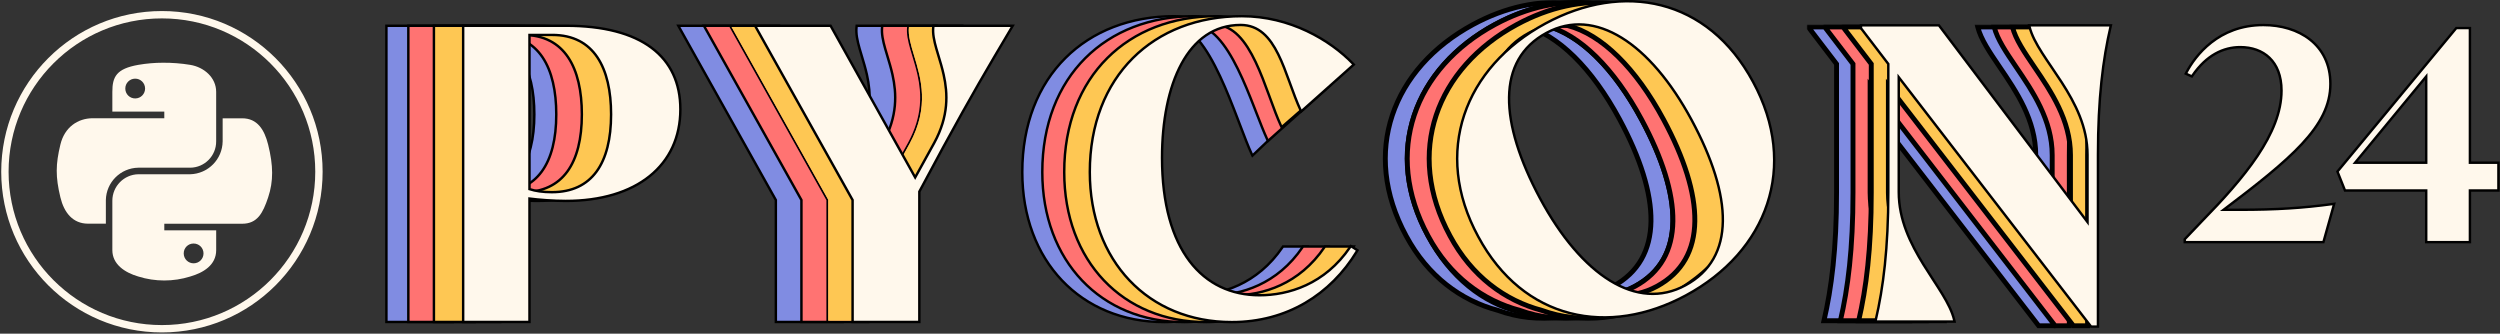 <svg width="1019" height="136" viewBox="0 0 1019 136" fill="none" xmlns="http://www.w3.org/2000/svg">
<rect x="0" y="0" width="1019" height="136" fill="#333333" stroke="none"/>
<mask id="path-1-outside-1_114_30007" maskUnits="userSpaceOnUse" x="736.441" y="9.996" width="107" height="124" fill="black">
<rect fill="white" x="736.441" y="9.996" width="107" height="124"/>
<path fill-rule="evenodd" clip-rule="evenodd" d="M838.166 10.996H806.133C807.36 15.968 811.02 21.354 815.106 27.365C821.859 37.3 829.772 48.941 829.772 63.243V88.594L772.171 10.996L768.447 10.996H737.441V11.51L748.576 26.071V78.489C748.576 101.443 746.52 117.545 743.437 130.735L747.161 130.735L774.442 130.735L778.166 130.735C777.002 125.755 773.493 120.359 769.576 114.336C763.119 104.408 755.554 92.775 755.554 78.489V35.01L830.971 132.791H832.401H833.027H836.751V63.243C836.751 40.289 838.806 24.186 841.89 10.996L838.166 10.996Z"/>
</mask>
<path fill-rule="evenodd" clip-rule="evenodd" d="M838.166 10.996H806.133C807.36 15.968 811.02 21.354 815.106 27.365C821.859 37.3 829.772 48.941 829.772 63.243V88.594L772.171 10.996L768.447 10.996H737.441V11.51L748.576 26.071V78.489C748.576 101.443 746.52 117.545 743.437 130.735L747.161 130.735L774.442 130.735L778.166 130.735C777.002 125.755 773.493 120.359 769.576 114.336C763.119 104.408 755.554 92.775 755.554 78.489V35.01L830.971 132.791H832.401H833.027H836.751V63.243C836.751 40.289 838.806 24.186 841.89 10.996L838.166 10.996Z" fill="#808CE2"/>
<path d="M806.133 10.996V9.996H804.856L805.162 11.236L806.133 10.996ZM838.166 10.996V9.996V10.996ZM815.106 27.365L815.933 26.803L815.106 27.365ZM829.772 88.594L828.969 89.19L830.772 91.619V88.594H829.772ZM772.171 10.996L772.974 10.4L772.674 9.996L772.171 9.996V10.996ZM768.447 10.996L768.447 9.996H768.447V10.996ZM737.441 10.996V9.996H736.441V10.996H737.441ZM737.441 11.51H736.441V11.849L736.647 12.118L737.441 11.51ZM748.576 26.071H749.576V25.732L749.37 25.463L748.576 26.071ZM743.437 130.735L742.463 130.508L742.176 131.735H743.437L743.437 130.735ZM747.161 130.735L747.161 131.735H747.161V130.735ZM774.442 130.735L774.442 129.735H774.442V130.735ZM778.166 130.735L778.166 131.735H779.427L779.14 130.508L778.166 130.735ZM769.576 114.336L768.737 114.881L769.576 114.336ZM755.554 35.01L756.346 34.399L754.554 32.076V35.01H755.554ZM830.971 132.791L830.179 133.402L830.48 133.791H830.971V132.791ZM836.751 132.791V133.791H837.751V132.791H836.751ZM841.89 10.996L842.863 11.224L843.15 9.996L841.89 9.996V10.996ZM806.133 11.996H838.166V9.996H806.133V11.996ZM815.933 26.803C811.809 20.735 808.278 15.515 807.104 10.757L805.162 11.236C806.441 16.422 810.232 21.973 814.279 27.927L815.933 26.803ZM830.772 63.243C830.772 48.587 822.659 36.697 815.933 26.803L814.279 27.927C821.059 37.902 828.772 49.296 828.772 63.243H830.772ZM830.772 88.594V63.243H828.772V88.594H830.772ZM771.368 11.592L828.969 89.19L830.575 87.998L772.974 10.4L771.368 11.592ZM768.447 11.996L772.171 11.996V9.996L768.447 9.996L768.447 11.996ZM737.441 11.996H768.447V9.996H737.441V11.996ZM738.441 11.51V10.996H736.441V11.51H738.441ZM749.37 25.463L738.236 10.903L736.647 12.118L747.782 26.678L749.37 25.463ZM749.576 78.489V26.071H747.576V78.489H749.576ZM744.411 130.963C747.514 117.686 749.576 101.506 749.576 78.489H747.576C747.576 101.38 745.526 117.405 742.463 130.508L744.411 130.963ZM747.161 129.735L743.437 129.735L743.437 131.735L747.161 131.735L747.161 129.735ZM774.442 129.735L747.161 129.735V131.735L774.442 131.735V129.735ZM778.166 129.735L774.442 129.735L774.442 131.735L778.166 131.735L778.166 129.735ZM768.737 114.881C772.69 120.959 776.077 126.191 777.192 130.963L779.14 130.508C777.927 125.318 774.295 119.759 770.414 113.79L768.737 114.881ZM754.554 78.489C754.554 93.116 762.304 104.989 768.737 114.881L770.414 113.79C763.934 103.826 756.554 92.435 756.554 78.489H754.554ZM754.554 35.01V78.489H756.554V35.01H754.554ZM831.763 132.18L756.346 34.399L754.763 35.621L830.179 133.402L831.763 132.18ZM832.401 131.791H830.971V133.791H832.401V131.791ZM833.027 131.791H832.401V133.791H833.027V131.791ZM836.751 131.791H833.027V133.791H836.751V131.791ZM835.751 63.243V132.791H837.751V63.243H835.751ZM840.916 10.769C837.812 24.046 835.751 40.226 835.751 63.243H837.751C837.751 40.352 839.8 24.327 842.863 11.224L840.916 10.769ZM838.166 11.996L841.89 11.996V9.996L838.166 9.996V11.996Z" fill="black" mask="url(#path-1-outside-1_114_30007)"/>
<mask id="path-3-outside-2_114_30007" maskUnits="userSpaceOnUse" x="743.145" y="9.996" width="107" height="124" fill="black">
<rect fill="white" x="743.145" y="9.996" width="107" height="124"/>
<path fill-rule="evenodd" clip-rule="evenodd" d="M844.869 10.996H812.836C814.063 15.968 817.724 21.354 821.809 27.365C828.562 37.3 836.475 48.941 836.475 63.243V88.594L778.874 10.996L775.15 10.996H744.145V11.51L755.279 26.071V78.489C755.279 101.443 753.223 117.545 750.14 130.735L753.864 130.735L781.145 130.735L784.869 130.735C783.705 125.755 780.196 120.359 776.279 114.336C769.822 104.408 762.257 92.775 762.257 78.489V35.01L837.674 132.791H839.104H839.73H843.454V63.243C843.454 40.289 845.509 24.186 848.593 10.996L844.869 10.996Z"/>
</mask>
<path fill-rule="evenodd" clip-rule="evenodd" d="M844.869 10.996H812.836C814.063 15.968 817.724 21.354 821.809 27.365C828.562 37.3 836.475 48.941 836.475 63.243V88.594L778.874 10.996L775.15 10.996H744.145V11.51L755.279 26.071V78.489C755.279 101.443 753.223 117.545 750.14 130.735L753.864 130.735L781.145 130.735L784.869 130.735C783.705 125.755 780.196 120.359 776.279 114.336C769.822 104.408 762.257 92.775 762.257 78.489V35.01L837.674 132.791H839.104H839.73H843.454V63.243C843.454 40.289 845.509 24.186 848.593 10.996L844.869 10.996Z" fill="#FF7372"/>
<path d="M812.836 10.996V9.996H811.559L811.865 11.236L812.836 10.996ZM844.869 10.996V9.996V10.996ZM821.809 27.365L822.636 26.803L821.809 27.365ZM836.475 88.594L835.672 89.19L837.475 91.619V88.594H836.475ZM778.874 10.996L779.677 10.4L779.377 9.996L778.874 9.996V10.996ZM775.15 10.996L775.15 9.996H775.15V10.996ZM744.145 10.996V9.996H743.145V10.996H744.145ZM744.145 11.51H743.145V11.849L743.35 12.118L744.145 11.51ZM755.279 26.071H756.279V25.732L756.073 25.463L755.279 26.071ZM750.14 130.735L749.166 130.508L748.879 131.735H750.14L750.14 130.735ZM753.864 130.735L753.864 131.735H753.864V130.735ZM781.145 130.735L781.145 129.735H781.145V130.735ZM784.869 130.735L784.869 131.735H786.13L785.843 130.508L784.869 130.735ZM776.279 114.336L775.44 114.881L776.279 114.336ZM762.257 35.01L763.049 34.399L761.257 32.076V35.01H762.257ZM837.674 132.791L836.883 133.402L837.183 133.791H837.674V132.791ZM843.454 132.791V133.791H844.454V132.791H843.454ZM848.593 10.996L849.566 11.224L849.853 9.996L848.593 9.996V10.996ZM812.836 11.996H844.869V9.996H812.836V11.996ZM822.636 26.803C818.512 20.735 814.981 15.515 813.807 10.757L811.865 11.236C813.145 16.422 816.935 21.973 820.982 27.927L822.636 26.803ZM837.475 63.243C837.475 48.587 829.362 36.697 822.636 26.803L820.982 27.927C827.762 37.902 835.475 49.296 835.475 63.243H837.475ZM837.475 88.594V63.243H835.475V88.594H837.475ZM778.071 11.592L835.672 89.19L837.278 87.998L779.677 10.4L778.071 11.592ZM775.15 11.996L778.874 11.996V9.996L775.15 9.996L775.15 11.996ZM744.145 11.996H775.15V9.996H744.145V11.996ZM745.145 11.51V10.996H743.145V11.51H745.145ZM756.073 25.463L744.939 10.903L743.35 12.118L754.485 26.678L756.073 25.463ZM756.279 78.489V26.071H754.279V78.489H756.279ZM751.114 130.963C754.218 117.686 756.279 101.506 756.279 78.489H754.279C754.279 101.38 752.229 117.405 749.166 130.508L751.114 130.963ZM753.864 129.735L750.14 129.735L750.14 131.735L753.864 131.735L753.864 129.735ZM781.145 129.735L753.864 129.735V131.735L781.145 131.735V129.735ZM784.869 129.735L781.145 129.735L781.145 131.735L784.869 131.735L784.869 129.735ZM775.44 114.881C779.393 120.959 782.78 126.191 783.895 130.963L785.843 130.508C784.63 125.318 780.998 119.759 777.117 113.79L775.44 114.881ZM761.257 78.489C761.257 93.116 769.008 104.989 775.44 114.881L777.117 113.79C770.637 103.826 763.257 92.435 763.257 78.489H761.257ZM761.257 35.01V78.489H763.257V35.01H761.257ZM838.466 132.18L763.049 34.399L761.466 35.621L836.883 133.402L838.466 132.18ZM839.104 131.791H837.674V133.791H839.104V131.791ZM839.73 131.791H839.104V133.791H839.73V131.791ZM843.454 131.791H839.73V133.791H843.454V131.791ZM842.454 63.243V132.791H844.454V63.243H842.454ZM847.619 10.769C844.515 24.046 842.454 40.226 842.454 63.243H844.454C844.454 40.352 846.503 24.327 849.566 11.224L847.619 10.769ZM844.869 11.996L848.593 11.996V9.996L844.869 9.996V11.996Z" fill="black" mask="url(#path-3-outside-2_114_30007)"/>
<mask id="path-5-outside-3_114_30007" maskUnits="userSpaceOnUse" x="750.592" y="9.996" width="107" height="124" fill="black">
<rect fill="white" x="750.592" y="9.996" width="107" height="124"/>
<path fill-rule="evenodd" clip-rule="evenodd" d="M852.317 10.996H820.284C821.51 15.968 825.171 21.354 829.257 27.365C836.01 37.3 843.923 48.941 843.923 63.243V88.594L786.321 10.996L782.598 10.996H751.592V11.51L762.727 26.071V78.489C762.727 101.443 760.671 117.545 757.588 130.735L761.312 130.735L788.593 130.735L792.317 130.735C791.153 125.755 787.644 120.359 783.727 114.336C777.27 104.408 769.705 92.775 769.705 78.489V35.01L845.122 132.791H846.552H847.178H850.902V63.243C850.902 40.289 852.957 24.186 856.041 10.996L852.317 10.996Z"/>
</mask>
<path fill-rule="evenodd" clip-rule="evenodd" d="M852.317 10.996H820.284C821.51 15.968 825.171 21.354 829.257 27.365C836.01 37.3 843.923 48.941 843.923 63.243V88.594L786.321 10.996L782.598 10.996H751.592V11.51L762.727 26.071V78.489C762.727 101.443 760.671 117.545 757.588 130.735L761.312 130.735L788.593 130.735L792.317 130.735C791.153 125.755 787.644 120.359 783.727 114.336C777.27 104.408 769.705 92.775 769.705 78.489V35.01L845.122 132.791H846.552H847.178H850.902V63.243C850.902 40.289 852.957 24.186 856.041 10.996L852.317 10.996Z" fill="#FEC753"/>
<path d="M820.284 10.996V9.996H819.007L819.313 11.236L820.284 10.996ZM852.317 10.996V9.996V10.996ZM829.257 27.365L830.084 26.803L829.257 27.365ZM843.923 88.594L843.12 89.19L844.923 91.619V88.594H843.923ZM786.321 10.996L787.124 10.4L786.825 9.996L786.321 9.996V10.996ZM782.598 10.996L782.598 9.996H782.598V10.996ZM751.592 10.996V9.996H750.592V10.996H751.592ZM751.592 11.51H750.592V11.849L750.798 12.118L751.592 11.51ZM762.727 26.071H763.727V25.732L763.521 25.463L762.727 26.071ZM757.588 130.735L756.614 130.508L756.327 131.735H757.588L757.588 130.735ZM761.312 130.735L761.312 131.735H761.312V130.735ZM788.593 130.735L788.593 129.735H788.593V130.735ZM792.317 130.735L792.317 131.735H793.578L793.291 130.508L792.317 130.735ZM783.727 114.336L784.565 113.79L783.727 114.336ZM769.705 35.01L770.497 34.399L768.705 32.076V35.01H769.705ZM845.122 132.791L844.33 133.402L844.631 133.791H845.122V132.791ZM850.902 132.791V133.791H851.902V132.791H850.902ZM856.041 10.996L857.014 11.224L857.301 9.996L856.041 9.996V10.996ZM820.284 11.996H852.317V9.996H820.284V11.996ZM830.084 26.803C825.96 20.735 822.429 15.515 821.255 10.757L819.313 11.236C820.592 16.422 824.383 21.973 828.43 27.927L830.084 26.803ZM844.923 63.243C844.923 48.587 836.809 36.697 830.084 26.803L828.43 27.927C835.21 37.902 842.923 49.296 842.923 63.243H844.923ZM844.923 88.594V63.243H842.923V88.594H844.923ZM785.518 11.592L843.12 89.19L844.726 87.998L787.124 10.4L785.518 11.592ZM782.598 11.996L786.321 11.996V9.996L782.598 9.996L782.598 11.996ZM751.592 11.996H782.598V9.996H751.592V11.996ZM752.592 11.51V10.996H750.592V11.51H752.592ZM763.521 25.463L752.387 10.903L750.798 12.118L761.932 26.678L763.521 25.463ZM763.727 78.489V26.071H761.727V78.489H763.727ZM758.562 130.963C761.665 117.686 763.727 101.506 763.727 78.489H761.727C761.727 101.38 759.677 117.405 756.614 130.508L758.562 130.963ZM761.312 129.735L757.588 129.735L757.588 131.735L761.312 131.735L761.312 129.735ZM788.593 129.735L761.312 129.735V131.735L788.593 131.735V129.735ZM792.317 129.735L788.593 129.735L788.593 131.735L792.317 131.735L792.317 129.735ZM782.888 114.881C786.841 120.959 790.228 126.191 791.343 130.963L793.291 130.508C792.078 125.318 788.446 119.759 784.565 113.79L782.888 114.881ZM768.705 78.489C768.705 93.116 776.455 104.989 782.888 114.881L784.565 113.79C778.085 103.826 770.705 92.435 770.705 78.489H768.705ZM768.705 35.01V78.489H770.705V35.01H768.705ZM845.914 132.18L770.497 34.399L768.913 35.621L844.33 133.402L845.914 132.18ZM846.552 131.791H845.122V133.791H846.552V131.791ZM847.178 131.791H846.552V133.791H847.178V131.791ZM850.902 131.791H847.178V133.791H850.902V131.791ZM849.902 63.243V132.791H851.902V63.243H849.902ZM855.067 10.769C851.963 24.046 849.902 40.226 849.902 63.243H851.902C851.902 40.352 853.951 24.327 857.014 11.224L855.067 10.769ZM852.317 11.996L856.041 11.996V9.996L852.317 9.996V11.996Z" fill="black" mask="url(#path-5-outside-3_114_30007)"/>
<path d="M827.731 10.325H827.093L827.246 10.945C828.08 14.326 830.003 17.863 832.376 21.594C833.565 23.463 834.875 25.392 836.228 27.381L836.29 27.473C837.624 29.436 839 31.46 840.351 33.558C845.842 42.082 850.871 51.744 850.871 63.072V90.53L790.444 10.524L790.294 10.325H790.045H759.04H758.54V10.825V11.339V11.508L758.643 11.643L769.675 26.069V78.317C769.675 101.24 767.622 117.304 764.549 130.45L764.405 131.064H765.036H796.041H796.671L796.528 130.45C795.738 127.071 793.903 123.535 791.634 119.804C790.497 117.935 789.245 116.006 787.951 114.016L787.871 113.894C786.6 111.94 785.291 109.926 784.004 107.84C778.749 99.316 773.929 89.651 773.929 78.317V31.478L852.174 132.925L852.324 133.12H852.57H854.626H855.126V132.62V63.072C855.126 40.149 857.178 24.085 860.251 10.939L860.395 10.325H859.765H827.731Z" fill="#FFF8EC" stroke="black"/>
<path d="M523.219 100.474H522.954L522.805 100.693C512.471 115.941 497.572 120.345 485.876 120.345C474.288 120.345 464.376 115.742 457.346 106.474C450.304 97.19 446.12 83.178 446.12 64.316C446.12 49.374 448.726 35.804 454.047 25.99C459.357 16.194 467.346 10.171 478.167 10.171C481.8 10.171 485.224 12.462 488.45 16.286C491.668 20.1 494.615 25.351 497.299 31.074C499.981 36.792 502.387 42.953 504.533 48.572C504.829 49.347 505.12 50.111 505.407 50.864C507.192 55.555 508.791 59.754 510.201 62.798L510.495 63.431L511 62.95L534.46 40.606L534.825 40.259L534.475 39.897C529.831 35.081 520.787 26.772 510.472 19.664C500.181 12.571 488.525 6.601 478.681 6.601C460.751 6.601 445.244 12.68 434.218 23.685C423.192 34.69 416.685 50.583 416.685 70.14C416.685 88.237 422.632 103.526 432.86 114.294C443.089 125.064 457.57 131.28 474.57 131.28C496.985 131.28 521.583 118.878 532.308 101.233L532.77 100.474H531.881H523.219Z" fill="#808CE2" stroke="black"/>
<path d="M531.375 100.474H531.11L530.961 100.693C520.626 115.941 505.728 120.345 494.032 120.345C482.444 120.345 472.532 115.742 465.502 106.474C458.459 97.19 454.276 83.178 454.276 64.316C454.276 49.374 456.882 35.804 462.203 25.99C467.513 16.194 475.502 10.171 486.323 10.171C489.984 10.171 493.298 12.122 496.338 15.374C499.377 18.626 502.092 23.128 504.546 28.104C506.999 33.075 509.176 38.488 511.151 43.548C511.485 44.404 511.814 45.251 512.137 46.084C513.72 50.161 515.174 53.908 516.532 56.84L516.816 57.451L517.319 57.002L541.524 35.404L541.912 35.058L541.551 34.684C536.888 29.848 528.1 22.838 518.054 17.036C508.019 11.239 496.649 6.601 486.837 6.601C468.907 6.601 453.4 12.68 442.374 23.685C431.347 34.69 424.84 50.583 424.84 70.14C424.84 88.237 430.788 103.526 441.016 114.294C451.245 125.064 465.726 131.28 482.726 131.28C493.948 131.28 505.8 128.174 516.182 122.874C526.561 117.576 535.504 110.068 540.874 101.233L541.335 100.474H540.446H531.375Z" fill="#FF7372" stroke="black"/>
<path d="M540.312 100.474H540.047L539.898 100.693C529.563 115.941 514.665 120.345 502.969 120.345C491.381 120.345 481.469 115.742 474.439 106.474C467.396 97.19 463.213 83.178 463.213 64.316C463.213 49.374 465.819 35.804 471.14 25.99C476.45 16.194 484.439 10.171 495.26 10.171C498.948 10.171 502.055 11.799 504.762 14.513C507.478 17.235 509.771 21.031 511.805 25.305C513.837 29.574 515.595 34.286 517.256 38.825C517.39 39.19 517.523 39.554 517.655 39.917C519.167 44.051 520.611 48.004 522.118 51.254L522.398 51.858L522.9 51.42L546.361 30.939L546.757 30.593L546.392 30.215C541.724 25.374 533.953 19.478 524.923 14.79C515.896 10.104 505.563 6.601 495.774 6.601C477.844 6.601 462.337 12.68 451.311 23.685C440.284 34.69 433.777 50.583 433.777 70.14C433.777 88.237 439.725 103.526 449.953 114.294C460.182 125.064 474.663 131.28 491.663 131.28C502.883 131.28 515.106 128.175 525.857 122.878C536.605 117.582 545.926 110.075 551.3 101.233L551.762 100.474H550.873H540.312Z" fill="#FEC753" stroke="black"/>
<path d="M551.008 100.552L550.598 100.291L550.325 100.693C539.991 115.941 525.092 120.345 513.396 120.345C501.809 120.345 491.896 115.742 484.866 106.474C477.824 97.19 473.64 83.178 473.64 64.316C473.64 49.374 476.246 35.804 481.567 25.99C486.877 16.194 494.867 10.171 505.687 10.171C513.101 10.171 517.555 15.167 520.999 22.098C522.719 25.56 524.167 29.463 525.597 33.401C525.698 33.678 525.798 33.956 525.899 34.234C527.224 37.886 528.55 41.541 530.072 44.826L530.356 45.438L530.859 44.989L551.415 26.66L551.803 26.314L551.442 25.94C542.117 16.27 525.72 6.601 506.201 6.601C488.271 6.601 472.764 12.68 461.738 23.685C450.712 34.69 444.205 50.583 444.205 70.14C444.205 88.237 450.152 103.526 460.38 114.294C470.609 125.064 485.09 131.28 502.09 131.28C524.545 131.28 542.346 120.044 553.051 102.433L553.305 102.014L552.892 101.751L551.008 100.552Z" fill="#FFF8EC" stroke="black"/>
<path d="M184.038 131.235H184.538V130.735V80.943C188.371 81.434 194.369 81.901 199.283 81.901C213.75 81.901 225.435 78.284 233.514 71.791C241.605 65.288 246.034 55.933 246.034 44.571C246.034 33.9 242.122 25.349 234.271 19.482C226.442 13.632 214.757 10.496 199.283 10.496H158H157.5V10.996V130.735V131.235H158H184.038ZM217.798 46.627C217.798 56.595 215.836 64.524 211.856 69.949C207.895 75.349 201.888 78.331 193.63 78.331C189.91 78.331 186.98 77.868 184.538 77.097V14.237H193.802C202.383 14.237 208.347 17.633 212.187 23.331C216.049 29.06 217.798 37.168 217.798 46.627Z" fill="#808CE2" stroke="black"/>
<path d="M192.975 131.235H193.475V130.735V80.943C197.309 81.434 203.307 81.901 208.221 81.901C222.688 81.901 234.373 78.284 242.451 71.791C250.542 65.288 254.972 55.933 254.972 44.571C254.972 33.9 251.06 25.349 243.208 19.482C235.38 13.632 223.694 10.496 208.221 10.496H166.938H166.438V10.996V130.735V131.235H166.938H192.975ZM226.735 46.627C226.735 56.595 224.774 64.524 220.794 69.949C216.833 75.349 210.826 78.331 202.568 78.331C198.848 78.331 195.918 77.868 193.475 77.097V14.237H202.739C211.321 14.237 217.284 17.633 221.125 23.331C224.986 29.06 226.735 37.168 226.735 46.627Z" fill="#FF7372" stroke="black"/>
<path d="M203.402 131.235H203.902V130.735V80.943C207.736 81.434 213.734 81.901 218.648 81.901C233.115 81.901 244.799 78.284 252.878 71.791C260.969 65.288 265.399 55.933 265.399 44.571C265.399 33.9 261.486 25.349 253.635 19.482C245.806 13.632 234.121 10.496 218.648 10.496H177.364H176.864V10.996V130.735V131.235H177.364H203.402ZM237.162 46.627C237.162 56.595 235.2 64.524 231.22 69.949C227.259 75.349 221.253 78.331 212.995 78.331C209.274 78.331 206.345 77.868 203.902 77.097V14.237H213.166C221.747 14.237 227.711 17.633 231.552 23.331C235.413 29.06 237.162 37.168 237.162 46.627Z" fill="#FEC753" stroke="black"/>
<path d="M215.318 131.235H215.818V130.735V80.943C219.652 81.434 225.65 81.901 230.564 81.901C245.031 81.901 256.716 78.284 264.795 71.791C272.886 65.288 277.315 55.933 277.315 44.571C277.315 33.9 273.403 25.349 265.552 19.482C257.723 13.632 246.037 10.496 230.564 10.496H189.281H188.781V10.996V130.735V131.235H189.281H215.318ZM249.078 46.627C249.078 56.595 247.117 64.524 243.137 69.949C239.176 75.349 233.169 78.331 224.911 78.331C221.191 78.331 218.261 77.868 215.818 77.097V14.237H225.082C233.664 14.237 239.627 17.633 243.468 23.331C247.329 29.06 249.078 37.168 249.078 46.627Z" fill="#FFF8EC" stroke="black"/>
<path d="M349.625 10.496H349.179L349.128 10.939C348.816 13.659 349.465 16.633 350.378 19.848C350.659 20.837 350.965 21.849 351.279 22.887C351.996 25.256 352.755 27.765 353.355 30.462C355.071 38.172 355.452 47.291 349.529 58.207C349.529 58.207 349.528 58.208 349.528 58.208L341.743 72.319L307.408 10.753L307.265 10.496H306.971H277.336H276.484L276.9 11.241L316.235 81.531V130.735V131.235H316.735H342.944H343.444V130.735V78.101L353.148 60.056C364.62 38.994 371.297 27.694 381.06 11.252L381.509 10.496H380.63H349.625Z" fill="#808CE2" stroke="black"/>
<path d="M354.995 47.319L364.677 32.424L368.774 48.809L363.56 59.236L354.995 47.319Z" fill="#808CE2"/>
<path d="M360.052 10.496H359.606L359.555 10.939C359.243 13.659 359.891 16.633 360.805 19.848C361.086 20.837 361.392 21.849 361.706 22.887C362.423 25.256 363.182 27.765 363.782 30.462C365.498 38.172 365.878 47.291 359.956 58.207C359.956 58.207 359.955 58.208 359.955 58.208L352.17 72.319L317.835 10.753L317.692 10.496H317.398H287.763H286.91L287.327 11.241L326.662 81.531V130.735V131.235H327.162H353.371H353.871V130.735V78.101L363.574 60.056C375.047 38.994 381.724 27.694 391.487 11.252L391.936 10.496H391.057H360.052Z" fill="#FF7372" stroke="black"/>
<path d="M363.188 57.002L375.476 35.403L381.807 43.596L375.849 55.14L365.794 67.056L363.188 57.002Z" fill="#FF7372"/>
<path fill-rule="evenodd" clip-rule="evenodd" d="M369.815 10.252H402.793L402.125 11.377C392.362 27.818 385.687 39.115 374.217 60.172C374.217 60.173 374.216 60.173 374.216 60.173L364.543 78.162V131.48H336.844V81.595L296.92 10.252H328.263L362.596 71.814L370.167 58.091C370.167 58.091 370.168 58.09 370.168 58.089C376.055 47.239 375.677 38.184 373.97 30.515C373.372 27.827 372.617 25.334 371.902 22.968C371.587 21.927 371.28 20.912 370.996 19.915C370.082 16.699 369.421 13.683 369.739 10.912L369.815 10.252ZM370.821 58.447L362.599 73.35L327.825 10.996H298.19L337.589 81.401V130.735H363.798V77.975L373.562 59.817C384.865 39.067 391.516 27.787 401.042 11.741C401.189 11.494 401.336 11.246 401.484 10.996H370.479C370.088 14.401 371.261 18.277 372.606 22.722C375.388 31.919 378.906 43.548 370.821 58.447Z" fill="black"/>
<path fill-rule="evenodd" clip-rule="evenodd" d="M401.484 10.996H370.479C370.088 14.401 371.261 18.277 372.606 22.722C375.388 31.919 378.906 43.548 370.822 58.447L362.599 73.35L327.825 10.996H298.19L337.589 81.401V130.735H363.798V77.975L369.32 67.706L373.242 75.249L392.607 36.893H386.32C391.347 28.088 395.914 20.379 401.484 10.996Z" fill="#FEC753"/>
<path d="M380.906 10.496H380.46L380.409 10.939C380.097 13.659 380.745 16.633 381.659 19.848C381.94 20.837 382.246 21.849 382.56 22.887C383.277 25.256 384.036 27.765 384.636 30.462C386.352 38.172 386.732 47.291 380.81 58.207C380.81 58.207 380.809 58.208 380.809 58.208L373.024 72.319L338.689 10.753L338.546 10.496H338.252H308.617H307.764L308.181 11.241L347.516 81.531V130.735V131.235H348.016H374.225H374.725V130.735V78.101L384.428 60.056C395.901 38.994 402.578 27.694 412.341 11.252L412.79 10.496H411.911H380.906Z" fill="#FFF8EC" stroke="black"/>
<mask id="path-23-outside-4_114_30007" maskUnits="userSpaceOnUse" x="562.652" y="0" width="137" height="131" fill="black">
<rect fill="white" x="562.652" width="137" height="131"/>
<path fill-rule="evenodd" clip-rule="evenodd" d="M610.561 126.509C595.468 122.505 581.982 112.582 573.157 96.17C554.657 62.081 567.504 27.821 600.394 10.006C613.558 2.884 627.236 -0.099 640.032 1.361C659.781 2.261 678.027 13.113 689.544 34.533C708.045 68.622 695.368 103.053 662.307 120.868C644.954 130.212 626.593 132.339 610.561 126.509ZM660.178 48.72C676.965 79.896 678.335 105.42 657.437 116.726C652.303 119.51 647.004 120.615 641.676 120.198C627.753 116.56 613.943 102.889 602.695 81.983C586.079 50.978 584.537 25.112 605.607 13.806C610.65 11.09 615.867 10.012 621.121 10.422C635.036 14.061 648.896 27.752 660.178 48.72Z"/>
</mask>
<path fill-rule="evenodd" clip-rule="evenodd" d="M610.561 126.509C595.468 122.505 581.982 112.582 573.157 96.17C554.657 62.081 567.504 27.821 600.394 10.006C613.558 2.884 627.236 -0.099 640.032 1.361C659.781 2.261 678.027 13.113 689.544 34.533C708.045 68.622 695.368 103.053 662.307 120.868C644.954 130.212 626.593 132.339 610.561 126.509ZM660.178 48.72C676.965 79.896 678.335 105.42 657.437 116.726C652.303 119.51 647.004 120.615 641.676 120.198C627.753 116.56 613.943 102.889 602.695 81.983C586.079 50.978 584.537 25.112 605.607 13.806C610.65 11.09 615.867 10.012 621.121 10.422C635.036 14.061 648.896 27.752 660.178 48.72Z" fill="#808CE2"/>
<path d="M610.561 126.509L610.903 125.569L610.861 125.554L610.818 125.543L610.561 126.509ZM573.157 96.17L574.038 95.696L574.036 95.693L573.157 96.17ZM600.394 10.006L599.918 9.126L599.917 9.127L600.394 10.006ZM640.032 1.361L639.918 2.355L639.952 2.359L639.986 2.36L640.032 1.361ZM689.544 34.533L688.663 35.007L688.665 35.01L689.544 34.533ZM662.307 120.868L662.782 121.749L662.782 121.749L662.307 120.868ZM657.437 116.726L656.961 115.846L656.96 115.847L657.437 116.726ZM660.178 48.72L659.297 49.194L659.297 49.194L660.178 48.72ZM641.676 120.198L641.424 121.165L641.51 121.188L641.598 121.195L641.676 120.198ZM602.695 81.983L601.814 82.456L601.814 82.457L602.695 81.983ZM605.607 13.806L606.08 14.687L606.081 14.686L605.607 13.806ZM621.121 10.422L621.374 9.455L621.288 9.432L621.199 9.425L621.121 10.422ZM610.818 125.543C595.993 121.61 582.732 111.866 574.038 95.696L572.276 96.643C581.232 113.298 594.943 123.4 610.305 127.476L610.818 125.543ZM574.036 95.693C564.905 78.868 563.538 62.067 568.453 47.301C573.371 32.525 584.613 19.691 600.87 10.885L599.917 9.127C583.285 18.136 571.658 31.339 566.555 46.669C561.449 62.01 562.909 79.383 572.278 96.647L574.036 95.693ZM600.87 10.885C613.884 3.845 627.357 0.922 639.918 2.355L640.145 0.368C627.114 -1.119 613.232 1.924 599.918 9.126L600.87 10.885ZM639.986 2.36C659.361 3.243 677.302 13.876 688.663 35.007L690.425 34.059C678.752 12.349 660.2 1.279 640.077 0.362L639.986 2.36ZM688.665 35.01C697.797 51.836 699.206 68.681 694.312 83.49C689.415 98.307 678.174 111.183 661.833 119.988L662.782 121.749C679.502 112.739 691.13 99.491 696.211 84.117C701.295 68.734 699.792 51.319 690.423 34.056L688.665 35.01ZM661.833 119.988C644.681 129.224 626.617 131.283 610.903 125.569L610.22 127.449C626.569 133.394 645.228 131.201 662.782 121.749L661.833 119.988ZM657.913 117.605C668.716 111.761 673.763 102.2 673.939 90.189C674.114 78.252 669.487 63.9 661.058 48.246L659.297 49.194C667.655 64.716 672.107 78.714 671.939 90.16C671.773 101.531 667.056 110.385 656.961 115.846L657.913 117.605ZM641.598 121.195C647.125 121.628 652.616 120.478 657.913 117.605L656.96 115.847C651.99 118.542 646.883 119.603 641.755 119.201L641.598 121.195ZM601.814 82.457C613.109 103.448 627.096 117.422 641.424 121.165L641.929 119.23C628.41 115.698 614.778 102.329 603.576 81.509L601.814 82.457ZM605.134 12.925C594.24 18.77 589.195 28.421 589.019 40.493C588.844 52.492 593.47 66.886 601.814 82.456L603.576 81.511C595.304 66.075 590.851 52.033 591.019 40.522C591.185 29.083 595.904 20.147 606.08 14.687L605.134 12.925ZM621.199 9.425C615.748 9 610.34 10.121 605.133 12.925L606.081 14.686C610.96 12.059 615.986 11.025 621.043 11.419L621.199 9.425ZM661.058 48.246C649.73 27.192 635.693 13.199 621.374 9.455L620.868 11.39C634.38 14.923 648.061 28.311 659.297 49.194L661.058 48.246Z" fill="black" mask="url(#path-23-outside-4_114_30007)"/>
<path d="M666.269 120.421L666.269 120.421C682.894 111.462 694.425 98.307 699.46 83.072C704.497 67.833 703.017 50.561 693.708 33.408C684.485 16.255 671.231 6.005 656.305 2.198C641.387 -1.607 624.856 1.039 609.093 9.566L609.093 9.566C592.555 18.525 581.024 31.636 575.967 46.827C570.909 62.024 572.345 79.254 581.655 96.407C590.878 113.561 604.176 123.81 619.121 127.638C634.06 131.465 650.59 128.863 666.269 120.421ZM666.136 116.286L666.136 116.286C656.214 121.668 645.657 120.678 635.437 114.415C625.198 108.14 615.315 96.575 606.86 80.859C598.57 65.39 594.073 51.26 594.243 39.627C594.412 28.029 599.212 18.915 609.568 13.358L609.568 13.358C619.403 8.063 629.918 9.093 640.117 15.378C650.336 21.675 660.219 33.241 668.675 48.957L668.675 48.957C677.051 64.512 681.546 78.599 681.377 90.167C681.208 101.698 676.409 110.729 666.136 116.286Z" fill="#FF7372" stroke="black"/>
<mask id="path-26-outside-5_114_30007" maskUnits="userSpaceOnUse" x="571.589" y="0" width="137" height="131" fill="black">
<rect fill="white" x="571.589" width="137" height="131"/>
<path fill-rule="evenodd" clip-rule="evenodd" d="M619.5 126.509C604.406 122.505 590.92 112.583 582.095 96.17C563.594 62.081 576.442 27.821 609.331 10.006C622.495 2.884 636.173 -0.099 648.969 1.361C668.718 2.261 686.964 13.112 698.482 34.533C716.982 68.622 704.306 103.053 671.245 120.868C653.892 130.212 635.531 132.339 619.5 126.509ZM669.115 48.72C685.902 79.896 687.273 105.42 666.374 116.726C661.241 119.51 655.942 120.615 650.614 120.198C636.691 116.56 622.881 102.889 611.633 81.983C595.017 50.978 593.475 25.112 614.545 13.806C619.588 11.09 624.805 10.012 630.059 10.422C643.974 14.061 657.833 27.752 669.115 48.72Z"/>
</mask>
<path fill-rule="evenodd" clip-rule="evenodd" d="M619.5 126.509C604.406 122.505 590.92 112.583 582.095 96.17C563.594 62.081 576.442 27.821 609.331 10.006C622.495 2.884 636.173 -0.099 648.969 1.361C668.718 2.261 686.964 13.112 698.482 34.533C716.982 68.622 704.306 103.053 671.245 120.868C653.892 130.212 635.531 132.339 619.5 126.509ZM669.115 48.72C685.902 79.896 687.273 105.42 666.374 116.726C661.241 119.51 655.942 120.615 650.614 120.198C636.691 116.56 622.881 102.889 611.633 81.983C595.017 50.978 593.475 25.112 614.545 13.806C619.588 11.09 624.805 10.012 630.059 10.422C643.974 14.061 657.833 27.752 669.115 48.72Z" fill="#FF7372"/>
<path d="M619.5 126.509L619.841 125.569L619.799 125.554L619.756 125.543L619.5 126.509ZM582.095 96.17L582.975 95.696L582.973 95.693L582.095 96.17ZM609.331 10.006L608.855 9.126L608.855 9.127L609.331 10.006ZM648.969 1.361L648.856 2.355L648.89 2.359L648.924 2.36L648.969 1.361ZM698.482 34.533L697.601 35.007L697.603 35.01L698.482 34.533ZM671.245 120.868L671.719 121.749L671.719 121.749L671.245 120.868ZM666.374 116.726L665.898 115.846L665.897 115.847L666.374 116.726ZM669.115 48.72L668.234 49.194L668.235 49.194L669.115 48.72ZM650.614 120.198L650.361 121.165L650.447 121.188L650.536 121.195L650.614 120.198ZM611.633 81.983L610.751 82.456L610.752 82.457L611.633 81.983ZM614.545 13.806L615.018 14.687L615.019 14.686L614.545 13.806ZM630.059 10.422L630.312 9.455L630.225 9.432L630.136 9.425L630.059 10.422ZM619.756 125.543C604.931 121.61 591.67 111.867 582.975 95.696L581.214 96.643C590.169 113.299 603.881 123.401 619.243 127.476L619.756 125.543ZM582.973 95.693C573.842 78.868 572.476 62.067 577.39 47.301C582.309 32.525 593.55 19.691 609.808 10.885L608.855 9.127C592.223 18.136 580.596 31.339 575.493 46.669C570.387 62.01 571.846 79.383 581.216 96.647L582.973 95.693ZM609.807 10.885C622.821 3.845 636.295 0.922 648.856 2.355L649.082 0.368C636.052 -1.119 622.17 1.924 608.855 9.126L609.807 10.885ZM648.924 2.36C668.299 3.243 686.239 13.876 697.601 35.007L699.363 34.059C687.689 12.349 669.137 1.279 649.015 0.362L648.924 2.36ZM697.603 35.01C706.735 51.836 708.144 68.681 703.249 83.49C698.352 98.307 687.111 111.183 670.771 119.988L671.719 121.749C688.44 112.739 700.067 99.491 705.148 84.117C710.232 68.734 708.729 51.319 699.361 34.056L697.603 35.01ZM670.771 119.988C653.619 129.224 635.555 131.283 619.841 125.569L619.158 127.449C635.507 133.394 654.166 131.201 671.719 121.749L670.771 119.988ZM666.85 117.605C677.653 111.761 682.701 102.2 682.877 90.189C683.052 78.252 678.425 63.9 669.996 48.246L668.235 49.194C676.593 64.716 681.045 78.714 680.877 90.16C680.71 101.531 675.994 110.385 665.898 115.846L666.85 117.605ZM650.536 121.195C656.062 121.628 661.554 120.478 666.851 117.605L665.897 115.847C660.928 118.542 655.821 119.602 650.692 119.201L650.536 121.195ZM610.752 82.457C622.046 103.448 636.034 117.422 650.361 121.165L650.867 119.23C637.348 115.698 623.715 102.329 612.513 81.509L610.752 82.457ZM614.072 12.925C603.178 18.77 598.132 28.421 597.957 40.493C597.782 52.492 602.407 66.886 610.751 82.456L612.514 81.511C604.242 66.075 599.789 52.033 599.956 40.522C600.123 29.083 604.842 20.147 615.018 14.687L614.072 12.925ZM630.136 9.425C624.686 9 619.278 10.121 614.071 12.925L615.019 14.686C619.898 12.059 624.924 11.025 629.981 11.419L630.136 9.425ZM669.996 48.246C658.668 27.192 644.631 13.199 630.312 9.455L629.806 11.39C643.317 14.923 656.999 28.311 668.234 49.194L669.996 48.246Z" fill="black" mask="url(#path-26-outside-5_114_30007)"/>
<mask id="path-28-outside-6_114_30007" maskUnits="userSpaceOnUse" x="580.527" y="0" width="137" height="131" fill="black">
<rect fill="white" x="580.527" width="137" height="131"/>
<path fill-rule="evenodd" clip-rule="evenodd" d="M628.437 126.509C613.343 122.505 599.857 112.583 591.032 96.17C572.532 62.081 585.379 27.821 618.269 10.006C631.433 2.884 645.111 -0.099 657.907 1.361C677.655 2.261 695.902 13.112 707.419 34.533C725.92 68.622 713.243 103.053 680.182 120.868C662.83 130.212 644.468 132.339 628.437 126.509ZM678.053 48.72C694.84 79.896 696.21 105.42 675.312 116.726C670.178 119.51 664.879 120.615 659.552 120.198C645.628 116.56 631.818 102.889 620.57 81.983C603.954 50.978 602.412 25.112 623.482 13.806C628.525 11.09 633.742 10.012 638.996 10.422C652.911 14.061 666.771 27.752 678.053 48.72Z"/>
</mask>
<path fill-rule="evenodd" clip-rule="evenodd" d="M628.437 126.509C613.343 122.505 599.857 112.583 591.032 96.17C572.532 62.081 585.379 27.821 618.269 10.006C631.433 2.884 645.111 -0.099 657.907 1.361C677.655 2.261 695.902 13.112 707.419 34.533C725.92 68.622 713.243 103.053 680.182 120.868C662.83 130.212 644.468 132.339 628.437 126.509ZM678.053 48.72C694.84 79.896 696.21 105.42 675.312 116.726C670.178 119.51 664.879 120.615 659.552 120.198C645.628 116.56 631.818 102.889 620.57 81.983C603.954 50.978 602.412 25.112 623.482 13.806C628.525 11.09 633.742 10.012 638.996 10.422C652.911 14.061 666.771 27.752 678.053 48.72Z" fill="#FEC753"/>
<path d="M628.437 126.509L628.778 125.569L628.736 125.554L628.693 125.543L628.437 126.509ZM591.032 96.17L591.913 95.696L591.911 95.693L591.032 96.17ZM618.269 10.006L617.793 9.126L617.792 9.127L618.269 10.006ZM657.907 1.361L657.793 2.355L657.827 2.359L657.861 2.36L657.907 1.361ZM707.419 34.533L706.538 35.007L706.54 35.01L707.419 34.533ZM680.182 120.868L680.657 121.749L680.657 121.749L680.182 120.868ZM675.312 116.726L674.836 115.846L674.835 115.847L675.312 116.726ZM678.053 48.72L677.172 49.194L677.172 49.194L678.053 48.72ZM659.552 120.198L659.299 121.165L659.385 121.188L659.473 121.195L659.552 120.198ZM620.57 81.983L619.689 82.456L619.689 82.457L620.57 81.983ZM623.482 13.806L623.955 14.687L623.956 14.686L623.482 13.806ZM638.996 10.422L639.249 9.455L639.163 9.432L639.074 9.425L638.996 10.422ZM628.693 125.543C613.869 121.61 600.607 111.867 591.913 95.696L590.151 96.643C599.107 113.298 612.818 123.401 628.18 127.476L628.693 125.543ZM591.911 95.693C582.78 78.868 581.413 62.067 586.328 47.301C591.246 32.525 602.488 19.691 618.745 10.885L617.792 9.127C601.16 18.136 589.533 31.339 584.43 46.669C579.324 62.01 580.784 79.383 590.153 96.647L591.911 95.693ZM618.745 10.885C631.759 3.845 645.232 0.922 657.793 2.355L658.02 0.368C644.989 -1.119 631.107 1.924 617.793 9.126L618.745 10.885ZM657.861 2.36C677.236 3.243 695.177 13.876 706.538 35.007L708.3 34.059C696.627 12.349 678.075 1.279 657.952 0.362L657.861 2.36ZM706.54 35.01C715.672 51.836 717.081 68.681 712.187 83.49C707.29 98.307 696.049 111.183 679.708 119.988L680.657 121.749C697.377 112.739 709.005 99.491 714.086 84.117C719.17 68.734 717.667 51.319 708.298 34.056L706.54 35.01ZM679.708 119.988C662.556 129.224 644.492 131.283 628.778 125.569L628.095 127.449C644.444 133.394 663.103 131.201 680.657 121.749L679.708 119.988ZM675.788 117.605C686.591 111.761 691.638 102.2 691.814 90.189C691.989 78.252 687.362 63.9 678.933 48.246L677.172 49.194C685.53 64.716 689.982 78.714 689.814 90.16C689.648 101.531 684.931 110.385 674.836 115.846L675.788 117.605ZM659.473 121.195C665 121.628 670.491 120.478 675.788 117.605L674.835 115.847C669.865 118.542 664.758 119.603 659.63 119.201L659.473 121.195ZM619.689 82.457C630.984 103.448 644.971 117.422 659.299 121.165L659.804 119.23C646.285 115.698 632.653 102.329 621.451 81.509L619.689 82.457ZM623.009 12.925C612.115 18.77 607.07 28.421 606.894 40.493C606.719 52.492 611.345 66.886 619.689 82.456L621.451 81.511C613.179 66.075 608.726 52.033 608.894 40.522C609.06 29.083 613.779 20.147 623.955 14.687L623.009 12.925ZM639.074 9.425C633.623 9 628.215 10.121 623.008 12.925L623.956 14.686C628.835 12.059 633.861 11.025 638.918 11.419L639.074 9.425ZM678.933 48.246C667.605 27.192 653.568 13.199 639.249 9.455L638.743 11.39C652.255 14.923 665.936 28.311 677.172 49.194L678.933 48.246Z" fill="black" mask="url(#path-28-outside-6_114_30007)"/>
<path d="M687.123 120.421L687.123 120.421C703.748 111.462 715.279 98.307 720.314 83.072C725.351 67.833 723.871 50.561 714.562 33.408C705.339 16.255 692.085 6.005 677.159 2.198C662.241 -1.607 645.71 1.039 629.947 9.566L629.947 9.566C613.409 18.525 601.878 31.636 596.821 46.827C591.763 62.024 593.199 79.254 602.509 96.407C611.732 113.561 625.03 123.81 639.975 127.638C654.914 131.465 671.444 128.863 687.123 120.421ZM686.99 116.286L686.99 116.286C677.068 121.668 666.511 120.678 656.291 114.415C646.052 108.14 636.169 96.575 627.714 80.859C619.424 65.39 614.927 51.26 615.097 39.627C615.266 28.029 620.066 18.915 630.422 13.358L630.422 13.358C640.257 8.063 650.772 9.093 660.971 15.378C671.19 21.675 681.073 33.241 689.529 48.957L689.529 48.957C697.905 64.512 702.4 78.599 702.231 90.167C702.062 101.698 697.263 110.729 686.99 116.286Z" fill="#FFF8EC" stroke="black"/>
<path d="M951.203 83.81L951.409 83.078L950.655 83.179C938.81 84.775 928.075 85.513 912.638 85.513H906.338C920.163 75.045 930.922 66.571 938.275 58.653C945.846 50.5 949.862 42.878 949.862 34.211C949.862 26.187 946.642 20.166 941.589 16.163C936.55 12.17 929.724 10.21 922.53 10.21C904.208 10.21 894.8 22.708 891.176 29.547L890.929 30.015L891.41 30.236L893.017 30.974L893.4 31.15L893.638 30.802C899.368 22.432 906.269 19.208 913.133 19.208C917.855 19.208 922.048 20.652 925.058 23.558C928.064 26.461 929.944 30.873 929.944 36.918C929.944 45.697 926.14 54.611 920.152 63.556C914.166 72.498 906.033 81.422 897.443 90.216L897.439 90.22L890.638 97.357L890.5 97.501V97.702V98.194V98.694H891H946.642H947.021L947.123 98.329L951.203 83.81ZM1018.36 66.818V66.318H1017.86H1006.74V11.94V11.44H1006.24H1001.42H1001.18L1001.03 11.621L952.932 69.698L952.742 69.926L952.852 70.202L955.696 77.338L955.822 77.653H956.161H988.922V98.194V98.694H989.422H1006.24H1006.74V98.194V77.653H1017.86H1018.36V77.153V66.818ZM988.922 31.174V66.318H959.941L988.922 31.174Z" fill="#FFF8EC" stroke="black"/>
<path d="M66 134C101.346 134 130 105.346 130 70C130 34.654 101.346 6 66 6C30.654 6 2 34.654 2 70C2 105.346 30.654 134 66 134Z" stroke="#FFF8EC" stroke-width="3" stroke-miterlimit="10"/>
<path d="M66.499 25.567C63.111 25.567 59.722 25.859 56.381 26.433C47.421 28.014 45.793 31.327 45.793 37.435V45.501H66.97V48.193H37.84C31.685 48.193 26.301 51.892 24.617 58.922C22.668 66.988 22.584 72.023 24.617 80.438C26.122 86.706 29.718 91.167 35.864 91.167H43.148V81.501C43.308 74.273 49.153 68.475 56.372 68.353H77.52C83.412 68.306 88.146 63.496 88.108 57.605C88.108 57.605 88.108 57.605 88.108 57.595V37.435C88.108 31.694 83.271 27.384 77.52 26.433C73.878 25.84 70.188 25.548 66.49 25.567H66.499ZM55.045 32.061C57.276 32.023 59.111 33.802 59.139 36.033C59.177 38.264 57.398 40.099 55.167 40.127C52.937 40.165 51.101 38.386 51.073 36.155C51.073 36.136 51.073 36.127 51.073 36.108C51.054 33.896 52.833 32.089 55.045 32.061Z" fill="#FFF8EC"/>
<path d="M90.753 48.202V57.605C90.668 64.908 84.824 70.838 77.529 71.026H56.381C50.518 71.139 45.812 75.92 45.793 81.793V101.953C45.793 107.694 50.781 111.064 56.381 112.711C63.261 114.866 70.64 114.866 77.529 112.711C82.856 111.167 88.118 108.061 88.118 101.953V93.887H66.969V91.195H98.706C104.861 91.195 107.148 86.903 109.294 80.466C111.506 73.831 111.412 67.459 109.294 58.951C107.769 52.824 104.871 48.221 98.706 48.221H90.762L90.753 48.202ZM78.856 99.261C81.087 99.224 82.922 101.002 82.951 103.233C82.988 105.463 81.209 107.299 78.979 107.327C76.748 107.365 74.913 105.586 74.885 103.355C74.885 103.327 74.885 103.308 74.885 103.28C74.866 101.078 76.645 99.271 78.856 99.261Z" fill="#FFF8EC"/>
</svg>
